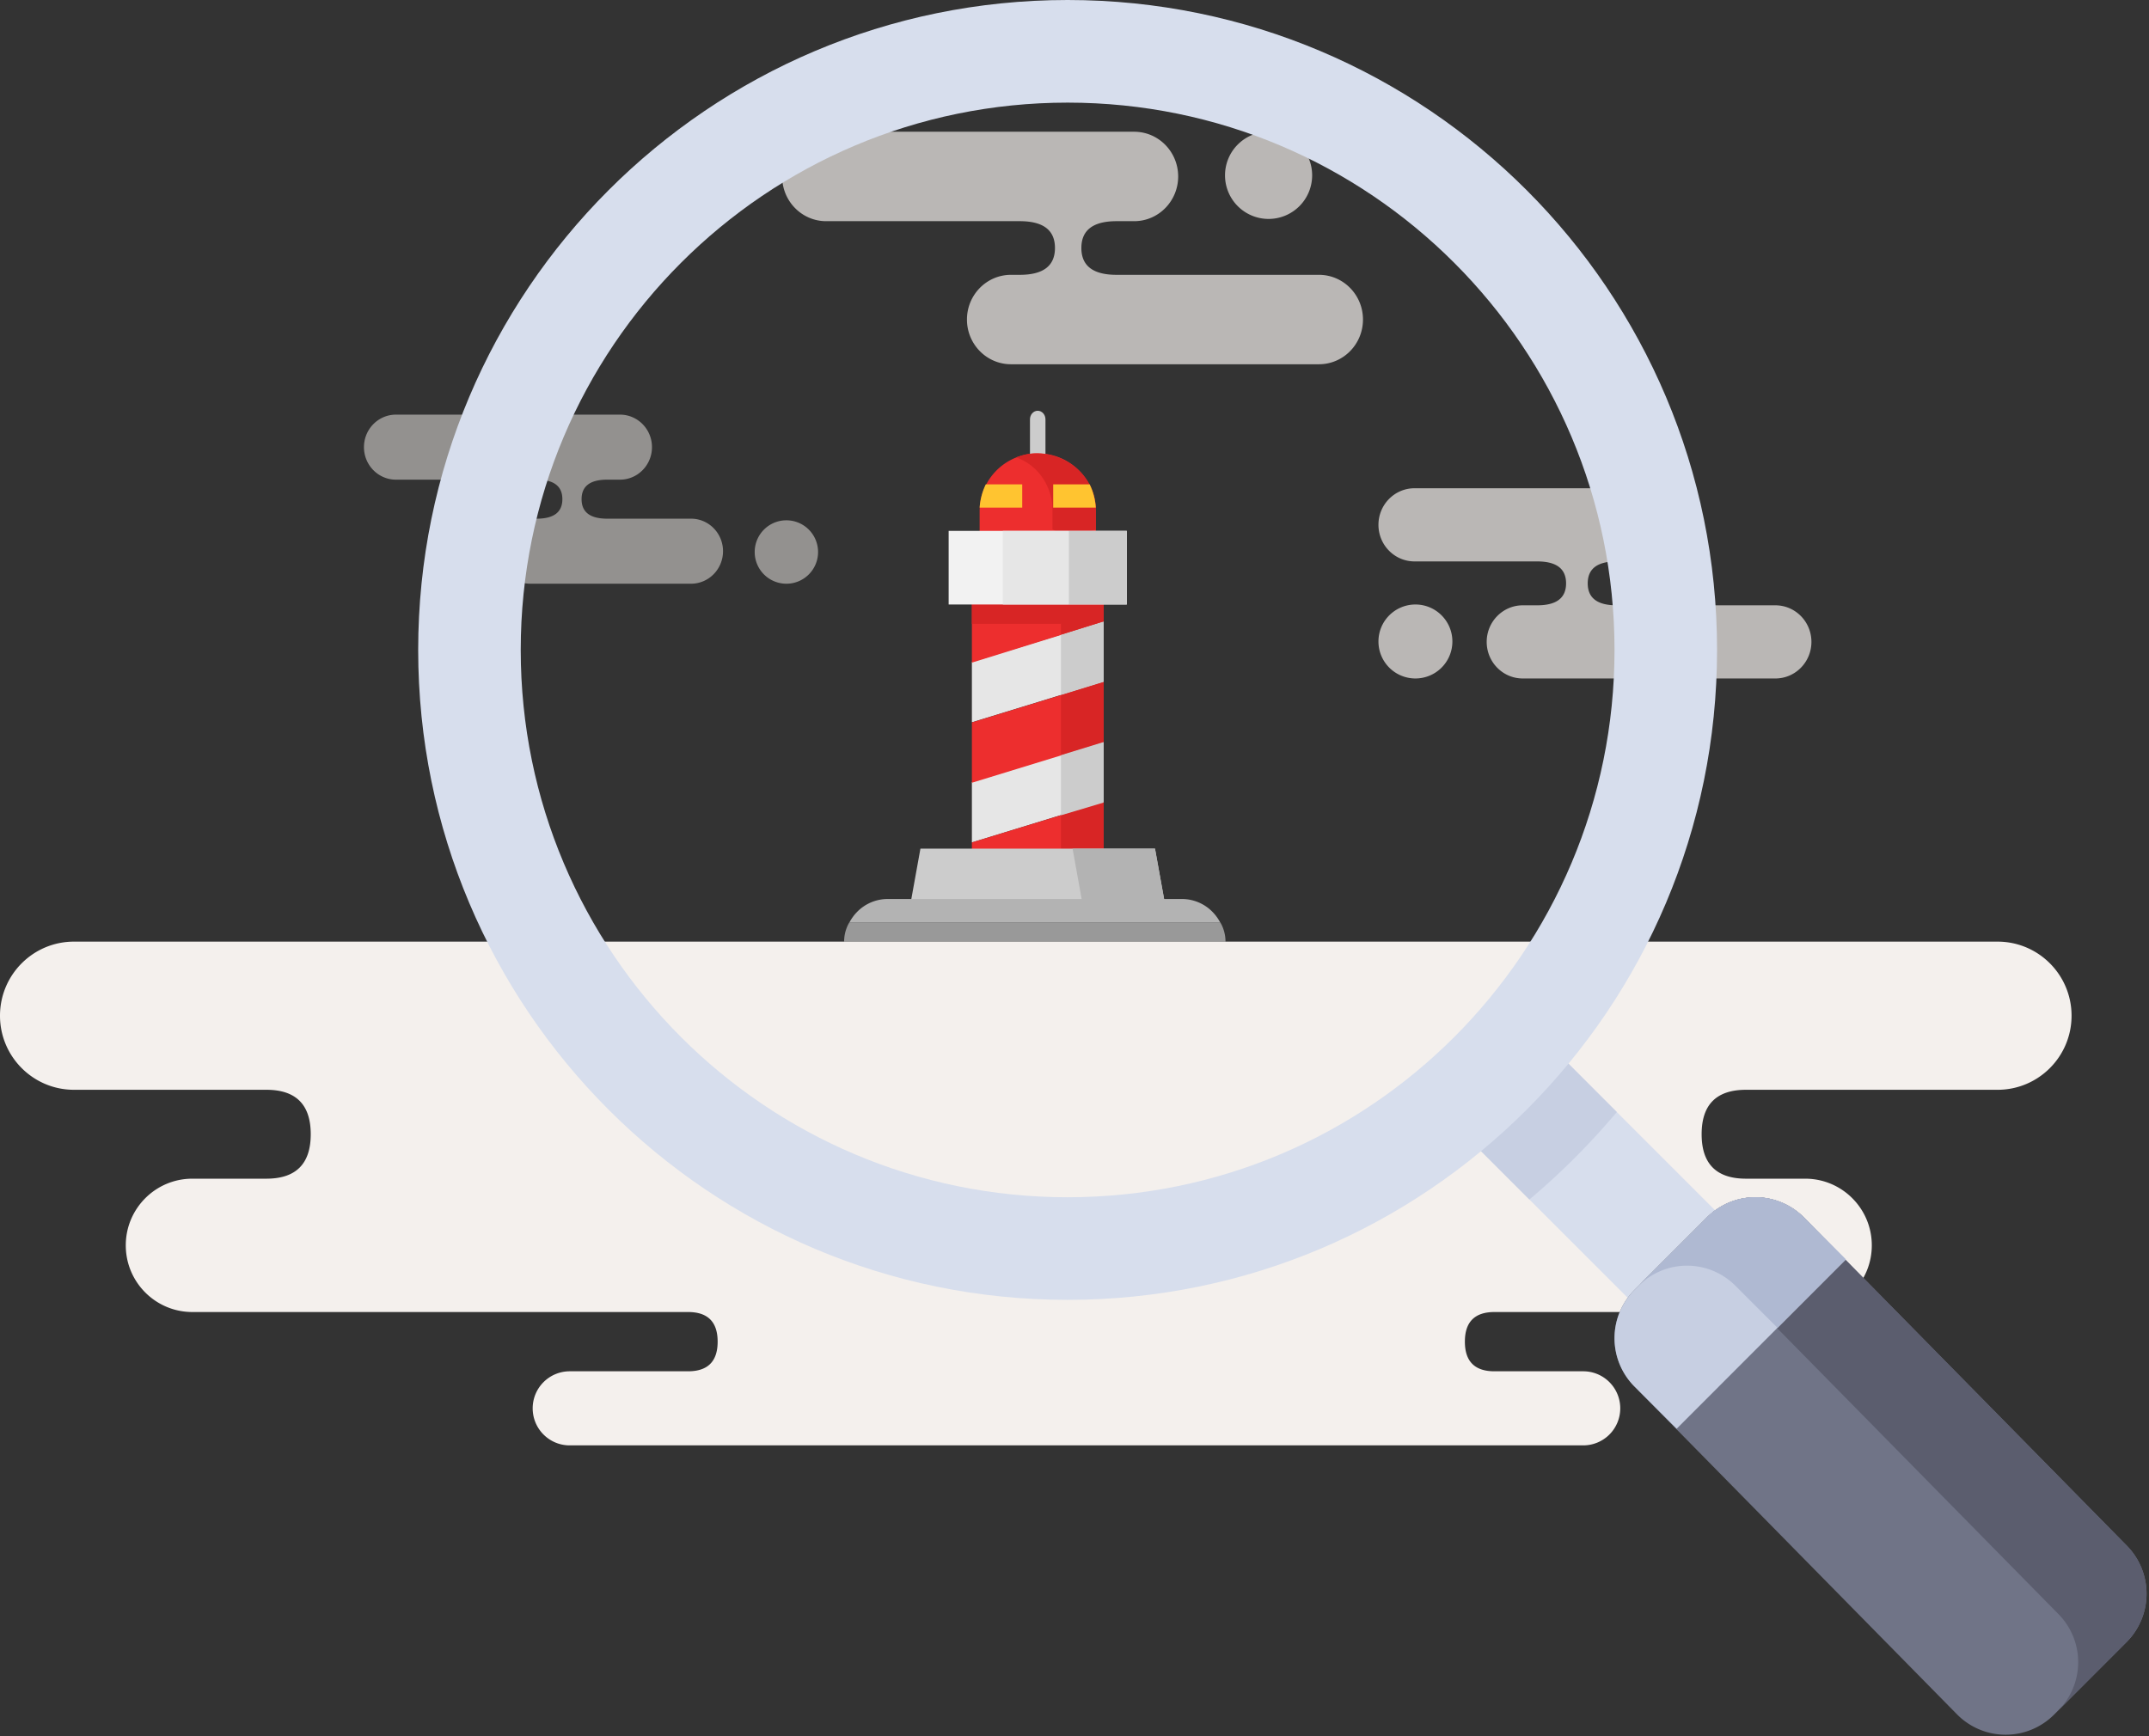 <svg xmlns="http://www.w3.org/2000/svg" width="250" height="202" viewBox="0 0 250 202">
    <rect x="0" y="0" width="250" height="202" fill="#333333" stroke="none"/>
    <g fill="none" fill-rule="evenodd">
        <g fill-rule="nonzero">
            <path fill="#CCC" d="M120.72 54.558c-.497 0-.9-.45-.9-1.004v-4.755c0-.555.403-1.004.9-1.004.498 0 .902.45.902 1.004v4.755c0 .554-.404 1.004-.901 1.004z"/>
            <path fill="#ED2E2E" d="M127.477 59.471v2.416l-2.822 2.59h-7.869l-2.822-2.59v-2.416a6.637 6.637 0 0 1 .239-1.773 6.754 6.754 0 0 1 6.518-4.943 6.754 6.754 0 0 1 6.518 4.943 6.68 6.68 0 0 1 .238 1.773z"/>
            <path fill="#D82525" d="M127.232 57.543c-.803-2.76-3.495-4.789-6.694-4.789-.89 0-1.541.181-2.322.466 2.03.742 3.397 2.33 3.977 4.323.16.548.245 1.124.245 1.718v2.34l2.14 1.073 2.9-1.072V59.26a6.15 6.15 0 0 0-.246-1.718z"/>
            <path fill="#E6E6E6" d="M128.378 72.323v7.023l-.657.2-4.956 1.523-9.702 2.977v-7.022l9.702-2.978 4.956-1.522zM128.378 86.3v7.024l-.657.201-4.956 1.522-9.702 2.977v-7.023l9.702-2.977 4.956-1.522z"/>
            <path fill="#ED2E2E" d="M128.378 93.335v5.861h-15.315V98.02l9.702-2.967 4.956-1.517zM128.378 79.357v7.023l-.657.201-4.956 1.522-9.702 2.977v-7.023l9.702-2.977 4.956-1.522zM128.378 70.324v2.02l-1.63.506-3.326 1.033-10.359 3.22v-6.779l3.789-1.337h7.738z"/>
            <path fill="#D82525" d="M128.378 93.335v6.763h-4.955v-5.244z"/>
            <path fill="#CCC" d="M128.378 72.323v7.04l-4.955 1.527v-7.04z"/>
            <path fill="#D82525" d="M128.378 79.357v7.041l-4.955 1.526v-7.041zM128.378 70.252v2.045l-4.955 1.56v-4.96h1.168z"/>
            <path fill="#D82525" d="M128.378 70.236v1.885l-1.63.473h-13.685v-2.358l3.789-1.25h7.738z"/>
            <path fill="#CCC" d="M128.378 86.346v7.041l-4.955 1.48v-6.995z"/>
            <path fill="#F2F2F2" d="M127.45 61.772h-17.09v8.567h20.721v-8.567z"/>
            <path fill="#CCC" d="M131.081 61.772v8.567H124.324v-8.567h2.949z"/>
            <path fill="#E6E6E6" d="M116.666 61.773h7.658v8.567h-7.658z"/>
            <path fill="#CCC" d="M134.365 98.746l1.22 6.763h-29.73l1.222-6.763h21.352z"/>
            <path fill="#B3B3B3" d="M134.364 98.746h-9.59l1.222 6.763h9.59z"/>
            <path fill="#B3B3B3" d="M98.829 107.313h43.108a5.202 5.202 0 0 0-.862-1.184 4.969 4.969 0 0 0-3.57-1.522h-34.243a4.969 4.969 0 0 0-3.572 1.522c-.338.348-.63.748-.861 1.184z"/>
            <path fill="#FFC430" d="M118.919 56.362v2.705h-4.955c.031-.464.105-.918.217-1.353.12-.472.287-.926.494-1.352h4.244zM127.477 59.067h-4.954v-2.705h4.244c.207.426.373.88.494 1.352.111.435.185.889.216 1.353z"/>
            <path fill="#999" d="M98.198 109.567h44.37c0-.074-.002-.146-.006-.218 0-.014 0-.031-.002-.046-.004-.053-.008-.107-.014-.16 0-.011 0-.02-.002-.03-.004-.037-.008-.074-.014-.11-.006-.063-.016-.124-.026-.187a5.882 5.882 0 0 0-.094-.422c-.002-.004-.002-.006-.002-.01a5.716 5.716 0 0 0-.138-.417c-.002-.005-.004-.012-.008-.018a3.847 3.847 0 0 0-.24-.51c-.02-.042-.046-.084-.07-.126H98.814c-.024.042-.05.084-.071.127a4.008 4.008 0 0 0-.239.509c-.004.006-.006.013-.008.018-.025.067-.05.133-.07.202-.025.07-.046.142-.068.215 0 .004 0 .006-.002.01a4.191 4.191 0 0 0-.095.422c-.01.063-.02.124-.025.186-.006.037-.01.074-.014.111-.002.01-.002.019-.002.03a4.4 4.4 0 0 0-.014.16c-.002.015-.002.032-.002.046a3.957 3.957 0 0 0-.006.218z"/>
        </g>
        <path fill="#F4F0ED" d="M173.858 159.563c-2.295 0-3.443-1.15-3.443-3.448 0-2.299 1.148-3.448 3.443-3.448h36.148c4.279 0 7.747-3.473 7.747-7.758s-3.468-7.758-7.747-7.758h-6.885c-3.443 0-5.164-1.724-5.164-5.172 0-3.448 1.721-5.172 5.164-5.172h29.263c4.754 0 8.607-3.86 8.607-8.62s-3.853-8.62-8.607-8.62H8.607c-4.754 0-8.607 3.86-8.607 8.62s3.853 8.62 8.607 8.62h22.378c3.442 0 5.164 1.724 5.164 5.172 0 3.448-1.722 5.172-5.164 5.172h-8.607c-4.278 0-7.746 3.473-7.746 7.758s3.468 7.758 7.746 7.758h57.665c2.296 0 3.443 1.15 3.443 3.448 0 2.299-1.147 3.448-3.443 3.448h-13.77a4.307 4.307 0 0 0-4.304 4.31c0 2.38 1.927 4.31 4.304 4.31h117.913a4.307 4.307 0 0 0 4.303-4.31c0-2.38-1.926-4.31-4.303-4.31h-10.328z"/>
        <path fill="#F4F0ED" d="M129.894 25.736c-2.73 0-4.095 1.04-4.095 3.121s1.365 3.122 4.095 3.122h23.546c2.827 0 5.119 2.329 5.119 5.202 0 2.874-2.292 5.203-5.12 5.203h-35.83c-2.827 0-5.12-2.33-5.12-5.203s2.293-5.202 5.12-5.202h1.023c2.73 0 4.095-1.04 4.095-3.122 0-2.08-1.365-3.121-4.095-3.121H96.11c-2.827 0-5.119-2.33-5.119-5.203s2.292-5.203 5.119-5.203h35.831c2.827 0 5.119 2.33 5.119 5.203s-2.292 5.203-5.119 5.203h-2.047zm17.685-10.406a5.07 5.07 0 0 1 5.067 5.073 5.07 5.07 0 0 1-5.067 5.072 5.07 5.07 0 0 1-5.068-5.072 5.07 5.07 0 0 1 5.068-5.073z" opacity=".7"/>
        <path fill="#F4F0ED" d="M70.635 55.813c-1.985 0-2.978.757-2.978 2.27 0 1.514.993 2.27 2.978 2.27h9.754c2.056 0 3.722 1.694 3.722 3.784s-1.666 3.784-3.722 3.784H61.7c-2.056 0-3.723-1.694-3.723-3.784s1.667-3.784 3.723-3.784h.744c1.986 0 2.978-.756 2.978-2.27 0-1.513-.992-2.27-2.978-2.27h-16.38c-2.056 0-3.723-1.694-3.723-3.784s1.667-3.783 3.723-3.783h26.06c2.055 0 3.722 1.694 3.722 3.783 0 2.09-1.667 3.784-3.723 3.784h-1.489zm20.847 4.73a3.687 3.687 0 0 1 3.686 3.689c0 2.037-1.65 3.689-3.686 3.689a3.687 3.687 0 0 1-3.685-3.69c0-2.037 1.65-3.688 3.685-3.688z" opacity=".5"/>
        <path fill="#F4F0ED" d="M178.829 70.434c2.238 0 3.358-.851 3.358-2.554 0-1.703-1.12-2.554-3.358-2.554h-14.271c-2.318 0-4.198-1.906-4.198-4.257 0-2.35 1.88-4.257 4.198-4.257h24.345c2.318 0 4.197 1.906 4.197 4.257s-1.88 4.257-4.197 4.257h-.84c-2.239 0-3.358.851-3.358 2.554 0 1.703 1.12 2.554 3.358 2.554h18.469c2.318 0 4.197 1.906 4.197 4.257 0 2.35-1.88 4.256-4.197 4.256H177.15c-2.318 0-4.198-1.906-4.198-4.256 0-2.351 1.88-4.257 4.198-4.257h1.679zm-14.169 8.513a4.302 4.302 0 0 1-4.3-4.304 4.302 4.302 0 0 1 4.3-4.304c2.375 0 4.3 1.927 4.3 4.304a4.302 4.302 0 0 1-4.3 4.304z" opacity=".7"/>
        <g fill-rule="nonzero">
            <path fill="#D7DEED" d="M178.982 120.294l-10.173 10.173 25.872 25.872 10.173-10.173z"/>
            <path fill="#C7CFE2" d="M188.09 129.395a84.026 84.026 0 0 1-10.173 10.183l-9.099-9.108 10.173-10.183 9.099 9.108z"/>
            <path fill="#D7DEED" d="M124.2 0c41.726 0 75.551 33.859 75.551 75.626 0 41.766-33.825 75.625-75.551 75.625s-75.551-33.859-75.551-75.625C48.649 33.859 82.474 0 124.199 0zm0 139.31c35.137 0 63.622-28.512 63.622-63.684S159.337 11.941 124.2 11.941c-35.138 0-63.622 28.513-63.622 63.685 0 35.171 28.484 63.685 63.622 63.685z"/>
            <path fill="#707487" d="M238.95 199.52l8.435-8.442a7.967 7.967 0 0 0 0-11.259l-37.552-38.177a7.948 7.948 0 0 0-11.246 0l-8.436 8.442a7.967 7.967 0 0 0 0 11.259l37.552 38.177a7.947 7.947 0 0 0 11.246 0z"/>
            <path fill="#5B5D6E" d="M239.433 187.78l-37.552-38.177a7.947 7.947 0 0 0-11.247 0l-.492.491 8.445-8.452a7.948 7.948 0 0 1 11.246 0l37.553 38.178a7.966 7.966 0 0 1 0 11.258l-7.947 7.953a7.965 7.965 0 0 0-.006-11.251z"/>
            <path fill="#C7CFE2" d="M195.05 166.248l-4.9-4.905a7.966 7.966 0 0 1 .001-11.258l8.436-8.443a7.948 7.948 0 0 1 11.247 0l4.899 4.905-19.682 19.7z"/>
            <path fill="#AFB9D2" d="M206.78 154.507l-4.899-4.904a7.947 7.947 0 0 0-11.246 0l-.491.49c.003-.002.004-.006.007-.009l8.436-8.442a7.948 7.948 0 0 1 11.247 0l4.899 4.904-7.952 7.961z"/>
        </g>
    </g>
</svg>
